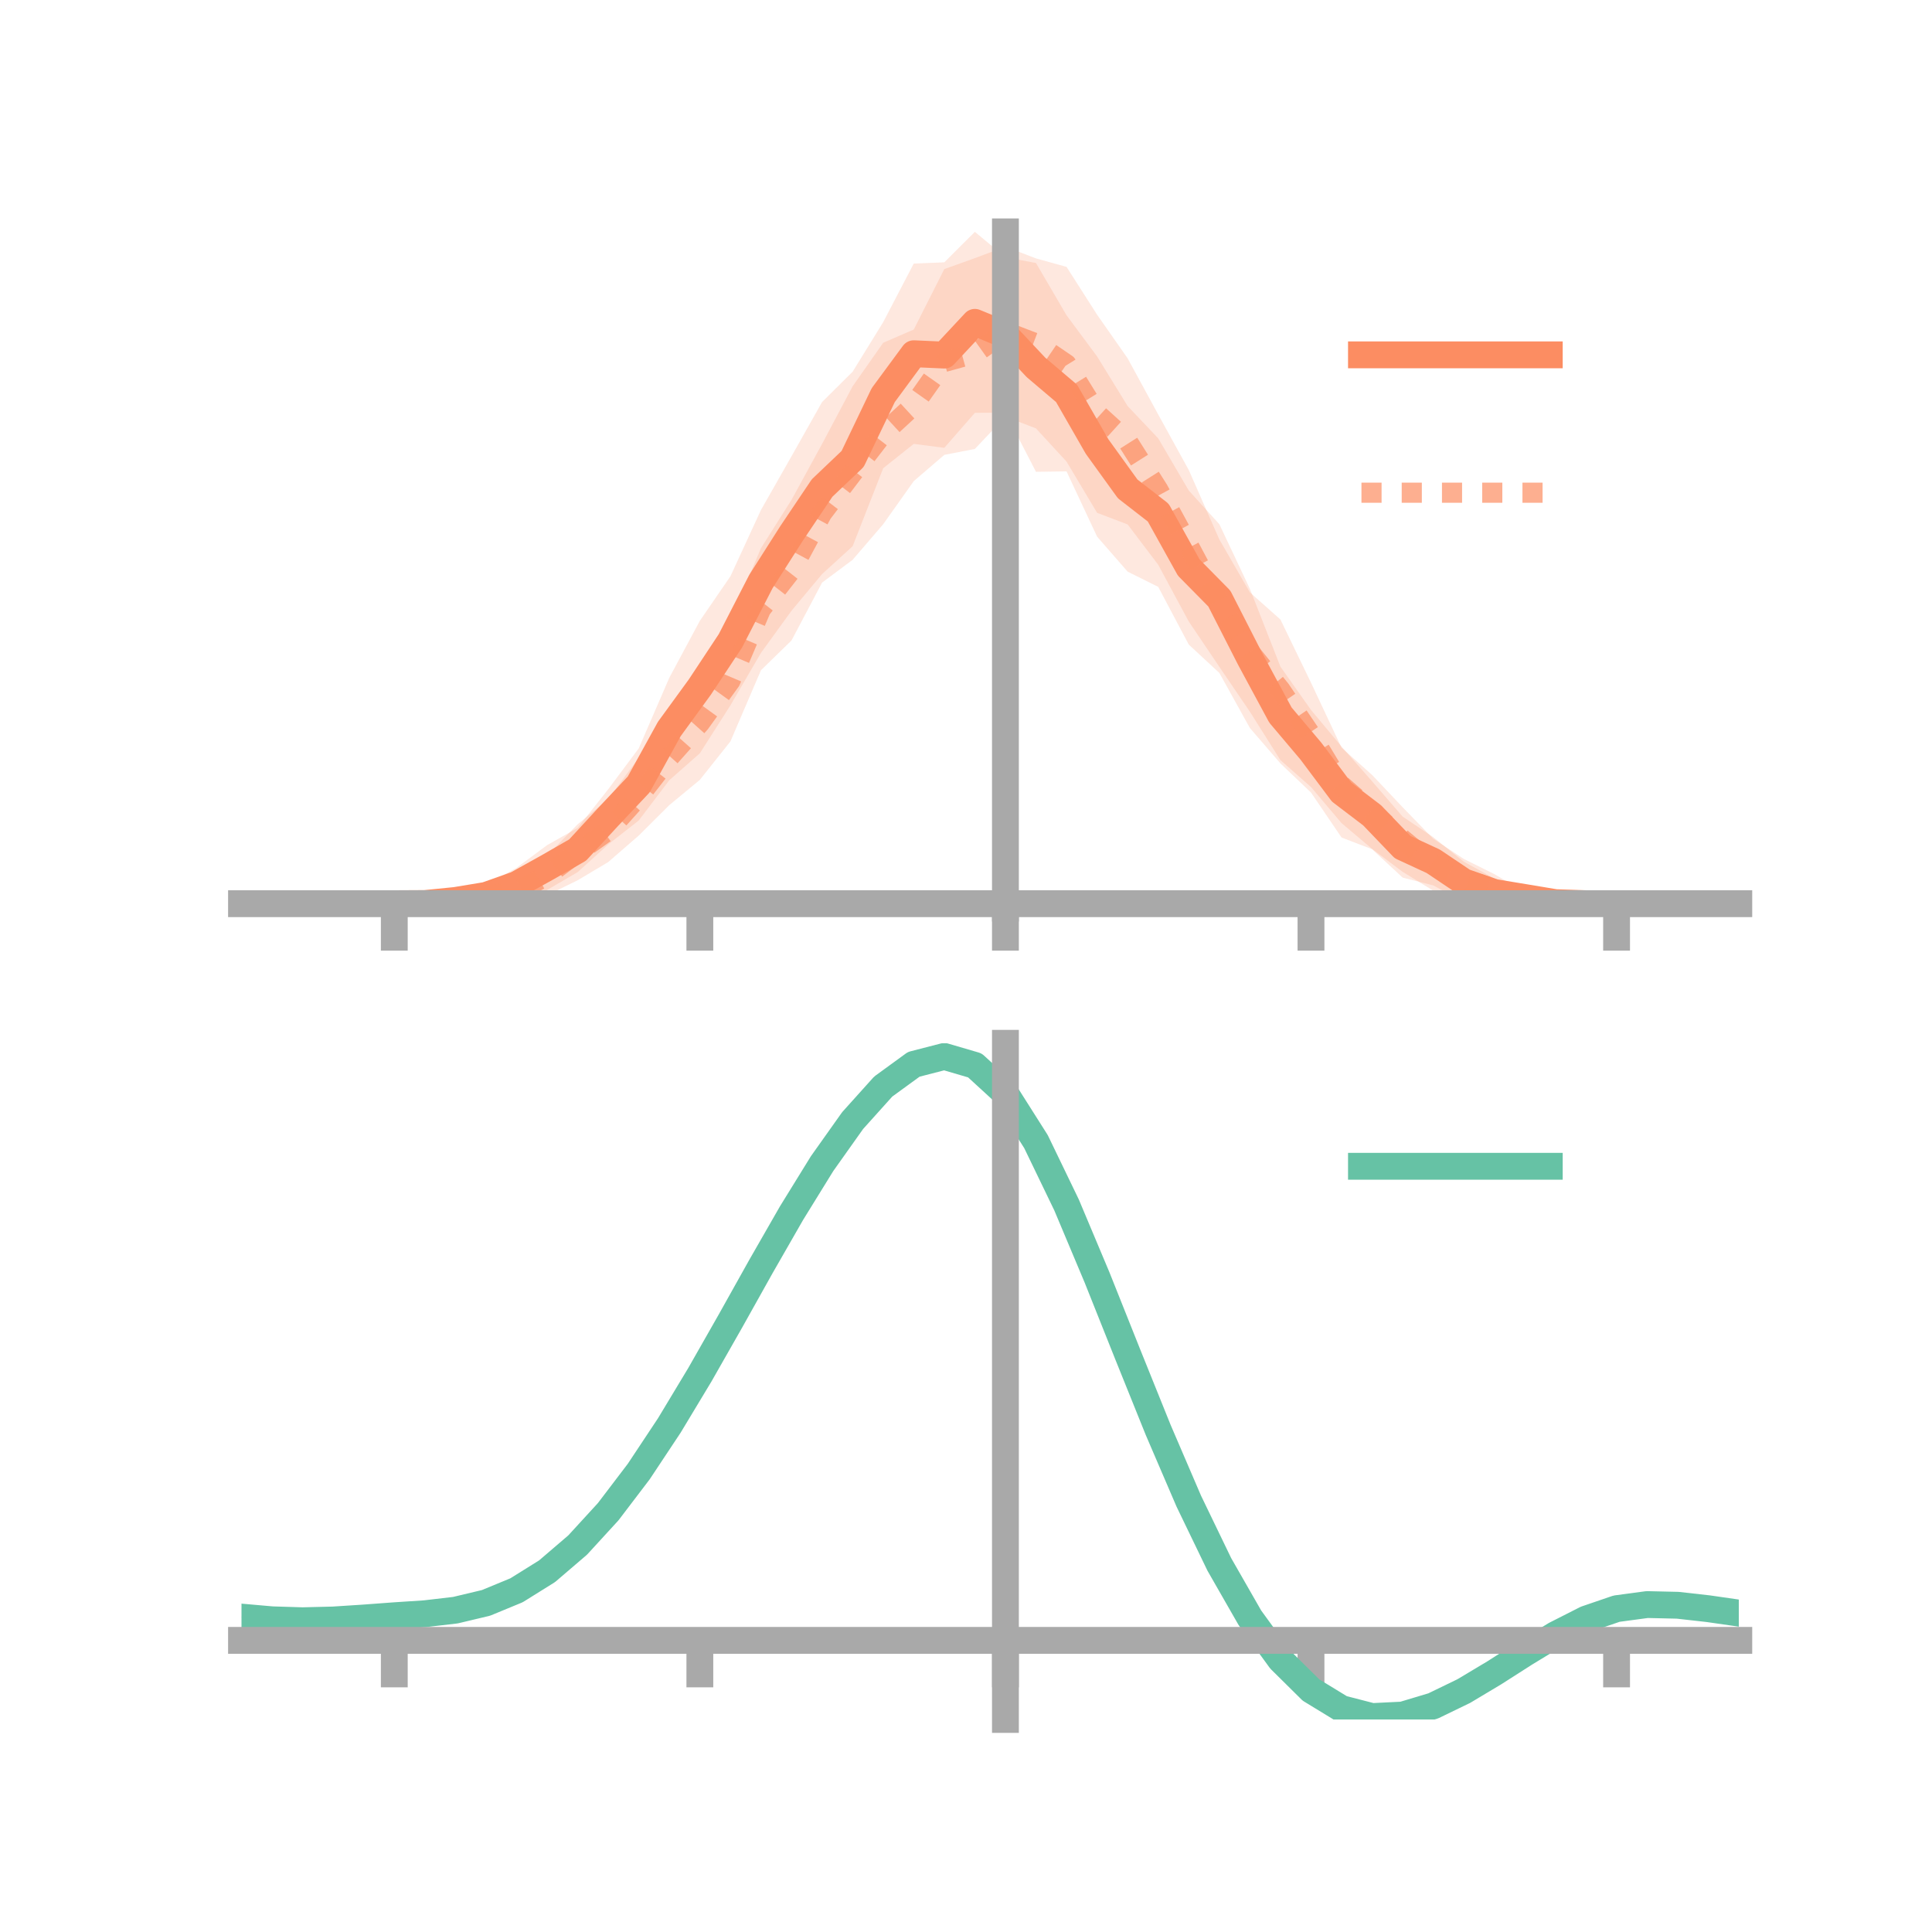 <?xml version="1.0" encoding="utf-8" standalone="no"?>
<!DOCTYPE svg PUBLIC "-//W3C//DTD SVG 1.1//EN"
  "http://www.w3.org/Graphics/SVG/1.1/DTD/svg11.dtd">
<!-- Created with matplotlib (https://matplotlib.org/) -->
<svg height="144pt" version="1.1" viewBox="0 0 144 144" width="144pt" xmlns="http://www.w3.org/2000/svg" xmlns:xlink="http://www.w3.org/1999/xlink">
 <defs>
  <style type="text/css">*{stroke-linecap:butt;stroke-linejoin:round;}</style>
 </defs>
 <g id="figure_1">
  <g id="patch_1">
   <path d="M 0 144 
L 144 144 
L 144 0 
L 0 0 
z
" style="fill:none;"/>
  </g>
  <g id="axes_1">
   <g id="patch_2">
    <path d="M 18 67.68 
L 129.6 67.68 
L 129.6 17.28 
L 18 17.28 
z
" style="fill:none;"/>
   </g>
   <g id="PolyCollection_1">
    <path clip-path="url(#p73b0fb09c6)" d="M 18 67.355 
L 18 67.355 
L 20.278 67.355 
L 22.555 67.355 
L 24.833 67.355 
L 27.11 67.355 
L 29.388 67.354 
L 31.665 67.306 
L 33.943 66.747 
L 36.22 65.95 
L 38.498 64.683 
L 40.776 62.994 
L 43.053 61.709 
L 45.331 58.829 
L 47.608 55.78 
L 49.886 50.518 
L 52.163 46.271 
L 54.441 42.954 
L 56.718 38.011 
L 58.996 34.006 
L 61.273 29.965 
L 63.551 27.704 
L 65.829 24.009 
L 68.106 19.645 
L 70.384 19.553 
L 72.661 17.28 
L 74.939 19.17 
L 77.216 19.604 
L 79.494 23.5 
L 81.771 26.567 
L 84.049 30.268 
L 86.327 32.673 
L 88.604 36.562 
L 90.882 39.069 
L 93.159 43.889 
L 95.437 49.692 
L 97.714 52.914 
L 99.992 55.646 
L 102.269 58.239 
L 104.547 60.867 
L 106.824 62.396 
L 109.102 64.225 
L 111.38 65.474 
L 113.657 66.122 
L 115.935 66.874 
L 118.212 67.355 
L 120.49 67.355 
L 122.767 67.355 
L 125.045 67.355 
L 127.322 67.355 
L 129.6 67.355 
L 129.6 67.355 
L 129.6 67.355 
L 127.322 67.355 
L 125.045 67.355 
L 122.767 67.355 
L 120.49 67.355 
L 118.212 67.355 
L 115.935 67.68 
L 113.657 67.672 
L 111.38 67.569 
L 109.102 67.225 
L 106.824 65.991 
L 104.547 65.414 
L 102.269 63.297 
L 99.992 62.424 
L 97.714 59.071 
L 95.437 56.902 
L 93.159 54.259 
L 90.882 50.155 
L 88.604 48.043 
L 86.327 43.741 
L 84.049 42.608 
L 81.771 39.998 
L 79.494 35.134 
L 77.216 35.166 
L 74.939 30.754 
L 72.661 30.771 
L 70.384 33.379 
L 68.106 33.084 
L 65.829 34.898 
L 63.551 40.711 
L 61.273 42.788 
L 58.996 45.519 
L 56.718 48.661 
L 54.441 52.573 
L 52.163 56.144 
L 49.886 58.153 
L 47.608 61.154 
L 45.331 62.939 
L 43.053 65.005 
L 40.776 66.334 
L 38.498 67.179 
L 36.22 67.527 
L 33.943 67.483 
L 31.665 67.379 
L 29.388 67.356 
L 27.11 67.355 
L 24.833 67.355 
L 22.555 67.355 
L 20.278 67.355 
L 18 67.355 
z
" style="fill:#fc8d62;fill-opacity:0.2;"/>
   </g>
   <g id="PolyCollection_2">
    <path clip-path="url(#p73b0fb09c6)" d="M 18 67.355 
L 18 67.355 
L 20.278 67.355 
L 22.555 67.355 
L 24.833 67.355 
L 27.11 67.355 
L 29.388 67.354 
L 31.665 67.187 
L 33.943 66.708 
L 36.22 65.982 
L 38.498 65.8 
L 40.776 63.775 
L 43.053 61.438 
L 45.331 59.561 
L 47.608 56.481 
L 49.886 52.895 
L 52.163 49.669 
L 54.441 46.236 
L 56.718 40.858 
L 58.996 37.255 
L 61.273 33.088 
L 63.551 28.791 
L 65.829 25.547 
L 68.106 24.561 
L 70.384 20.056 
L 72.661 19.24 
L 74.939 18.386 
L 77.216 19.261 
L 79.494 19.892 
L 81.771 23.456 
L 84.049 26.711 
L 86.327 30.895 
L 88.604 35.032 
L 90.882 40.207 
L 93.159 44.152 
L 95.437 46.177 
L 97.714 50.884 
L 99.992 55.729 
L 102.269 57.762 
L 104.547 60.17 
L 106.824 62.514 
L 109.102 64.02 
L 111.38 65.151 
L 113.657 66.492 
L 115.935 67.053 
L 118.212 67.34 
L 120.49 67.355 
L 122.767 67.355 
L 125.045 67.355 
L 127.322 67.355 
L 129.6 67.355 
L 129.6 67.355 
L 129.6 67.355 
L 127.322 67.355 
L 125.045 67.355 
L 122.767 67.355 
L 120.49 67.355 
L 118.212 67.376 
L 115.935 67.51 
L 113.657 67.585 
L 111.38 67.378 
L 109.102 67.001 
L 106.824 66.384 
L 104.547 64.983 
L 102.269 63.274 
L 99.992 61.35 
L 97.714 58.66 
L 95.437 56.656 
L 93.159 53.047 
L 90.882 49.702 
L 88.604 46.325 
L 86.327 42.095 
L 84.049 39.09 
L 81.771 38.222 
L 79.494 34.406 
L 77.216 31.931 
L 74.939 31.055 
L 72.661 33.461 
L 70.384 33.903 
L 68.106 35.86 
L 65.829 39.071 
L 63.551 41.725 
L 61.273 43.424 
L 58.996 47.735 
L 56.718 49.955 
L 54.441 55.262 
L 52.163 58.125 
L 49.886 60.009 
L 47.608 62.279 
L 45.331 64.255 
L 43.053 65.612 
L 40.776 66.726 
L 38.498 67.223 
L 36.22 67.486 
L 33.943 67.559 
L 31.665 67.456 
L 29.388 67.356 
L 27.11 67.355 
L 24.833 67.355 
L 22.555 67.355 
L 20.278 67.355 
L 18 67.355 
z
" style="fill:#fc8d62;fill-opacity:0.2;"/>
   </g>
   <g id="matplotlib.axis_1">
    <g id="xtick_1">
     <g id="line2d_1">
      <defs>
       <path d="M 0 0 
L 0 3.5 
" id="maa1de1ca01" style="stroke:#a9a9a9;stroke-width:2;"/>
      </defs>
      <g>
       <use style="fill:#a9a9a9;stroke:#a9a9a9;stroke-width:2;" x="29.388" xlink:href="#maa1de1ca01" y="67.355"/>
      </g>
     </g>
    </g>
    <g id="xtick_2">
     <g id="line2d_2">
      <g>
       <use style="fill:#a9a9a9;stroke:#a9a9a9;stroke-width:2;" x="52.163" xlink:href="#maa1de1ca01" y="67.355"/>
      </g>
     </g>
    </g>
    <g id="xtick_3">
     <g id="line2d_3">
      <g>
       <use style="fill:#a9a9a9;stroke:#a9a9a9;stroke-width:2;" x="74.939" xlink:href="#maa1de1ca01" y="67.355"/>
      </g>
     </g>
    </g>
    <g id="xtick_4">
     <g id="line2d_4">
      <g>
       <use style="fill:#a9a9a9;stroke:#a9a9a9;stroke-width:2;" x="97.714" xlink:href="#maa1de1ca01" y="67.355"/>
      </g>
     </g>
    </g>
    <g id="xtick_5">
     <g id="line2d_5">
      <g>
       <use style="fill:#a9a9a9;stroke:#a9a9a9;stroke-width:2;" x="120.49" xlink:href="#maa1de1ca01" y="67.355"/>
      </g>
     </g>
    </g>
   </g>
   <g id="matplotlib.axis_2"/>
   <g id="line2d_6">
    <path clip-path="url(#p73b0fb09c6)" d="M 18 67.355 
L 20.278 67.355 
L 22.555 67.355 
L 24.833 67.355 
L 27.11 67.355 
L 29.388 67.355 
L 31.665 67.343 
L 33.943 67.115 
L 36.22 66.739 
L 38.498 65.931 
L 40.776 64.664 
L 43.053 63.357 
L 45.331 60.884 
L 47.608 58.467 
L 49.886 54.335 
L 52.163 51.207 
L 54.441 47.763 
L 56.718 43.336 
L 58.996 39.762 
L 61.273 36.376 
L 63.551 34.207 
L 65.829 29.454 
L 68.106 26.365 
L 70.384 26.466 
L 72.661 24.026 
L 74.939 24.962 
L 77.216 27.385 
L 79.494 29.317 
L 81.771 33.283 
L 84.049 36.438 
L 86.327 38.207 
L 88.604 42.303 
L 90.882 44.612 
L 93.159 49.074 
L 95.437 53.297 
L 97.714 55.993 
L 99.992 59.035 
L 102.269 60.768 
L 104.547 63.141 
L 106.824 64.194 
L 109.102 65.725 
L 111.38 66.522 
L 113.657 66.897 
L 115.935 67.277 
L 118.212 67.355 
L 120.49 67.355 
L 122.767 67.355 
L 125.045 67.355 
L 127.322 67.355 
L 129.6 67.355 
" style="fill:none;stroke:#fc8d62;stroke-linecap:square;stroke-width:2;"/>
   </g>
   <g id="line2d_7">
    <path clip-path="url(#p73b0fb09c6)" d="M 18 67.355 
L 20.278 67.355 
L 22.555 67.355 
L 24.833 67.355 
L 27.11 67.355 
L 29.388 67.355 
L 31.665 67.322 
L 33.943 67.133 
L 36.22 66.734 
L 38.498 66.511 
L 40.776 65.25 
L 43.053 63.525 
L 45.331 61.908 
L 47.608 59.38 
L 49.886 56.452 
L 52.163 53.897 
L 54.441 50.749 
L 56.718 45.406 
L 58.996 42.495 
L 61.273 38.256 
L 63.551 35.258 
L 65.829 32.309 
L 68.106 30.21 
L 70.384 26.979 
L 72.661 26.35 
L 74.939 24.721 
L 77.216 25.596 
L 79.494 27.149 
L 81.771 30.839 
L 84.049 32.901 
L 86.327 36.495 
L 88.604 40.678 
L 90.882 44.955 
L 93.159 48.599 
L 95.437 51.416 
L 97.714 54.772 
L 99.992 58.54 
L 102.269 60.518 
L 104.547 62.577 
L 106.824 64.449 
L 109.102 65.511 
L 111.38 66.264 
L 113.657 67.038 
L 115.935 67.282 
L 118.212 67.358 
L 120.49 67.355 
L 122.767 67.355 
L 125.045 67.355 
L 127.322 67.355 
L 129.6 67.355 
" style="fill:none;stroke:#fc8d62;stroke-dasharray:1.5,1.5;stroke-dashoffset:0;stroke-opacity:0.7;stroke-width:1.5;"/>
   </g>
   <g id="patch_3">
    <path d="M 74.939 67.68 
L 74.939 17.28 
" style="fill:none;stroke:#a9a9a9;stroke-linecap:square;stroke-linejoin:miter;stroke-width:2;"/>
   </g>
   <g id="patch_4">
    <path d="M 129.6 67.68 
L 129.6 17.28 
" style="fill:none;"/>
   </g>
   <g id="patch_5">
    <path d="M 18 67.355 
L 129.6 67.355 
" style="fill:none;stroke:#a9a9a9;stroke-linecap:square;stroke-linejoin:miter;stroke-width:2;"/>
   </g>
   <g id="patch_6">
    <path d="M 18 17.28 
L 129.6 17.28 
" style="fill:none;"/>
   </g>
   <g id="legend_1">
    <g id="line2d_8">
     <path d="M 101.475 26.449 
L 115.475 26.449 
" style="fill:none;stroke:#fc8d62;stroke-linecap:square;stroke-width:2;"/>
    </g>
    <g id="line2d_9"/>
    <g id="text_1">
     <!--   -->
     <g transform="translate(121.075 28.899)scale(0.07 -0.07)">
      <defs>
       <path id="DejaVuSans-32"/>
      </defs>
      <use xlink:href="#DejaVuSans-32"/>
     </g>
    </g>
    <g id="line2d_10">
     <path d="M 101.475 36.724 
L 115.475 36.724 
" style="fill:none;stroke:#fc8d62;stroke-dasharray:1.5,1.5;stroke-dashoffset:0;stroke-opacity:0.7;stroke-width:1.5;"/>
    </g>
    <g id="line2d_11"/>
    <g id="text_2">
     <!--   -->
     <g transform="translate(121.075 39.174)scale(0.07 -0.07)">
      <use xlink:href="#DejaVuSans-32"/>
     </g>
    </g>
   </g>
  </g>
  <g id="axes_2">
   <g id="patch_7">
    <path d="M 18 128.16 
L 129.6 128.16 
L 129.6 77.76 
L 18 77.76 
z
" style="fill:none;"/>
   </g>
   <g id="PolyCollection_3">
    <path clip-path="url(#p95616a01c9)" d="M 18 120.572 
L 18 120.487 
L 20.278 120.697 
L 22.555 120.768 
L 24.833 120.705 
L 27.11 120.55 
L 29.388 120.373 
L 31.665 120.218 
L 33.943 119.946 
L 36.22 119.398 
L 38.498 118.448 
L 40.776 117.004 
L 43.053 115.015 
L 45.331 112.473 
L 47.608 109.408 
L 49.886 105.889 
L 52.163 102.015 
L 54.441 97.917 
L 56.718 93.748 
L 58.996 89.683 
L 61.273 85.912 
L 63.551 82.633 
L 65.829 80.048 
L 68.106 78.359 
L 70.384 77.76 
L 72.661 78.438 
L 74.939 80.561 
L 77.216 84.206 
L 79.494 88.997 
L 81.771 94.496 
L 84.049 100.296 
L 86.327 106.04 
L 88.604 111.429 
L 90.882 116.228 
L 93.159 120.269 
L 95.437 123.449 
L 97.714 125.729 
L 99.992 127.131 
L 102.269 127.725 
L 104.547 127.619 
L 106.824 126.949 
L 109.102 125.864 
L 111.38 124.526 
L 113.657 123.096 
L 115.935 121.733 
L 118.212 120.59 
L 120.49 119.817 
L 122.767 119.514 
L 125.045 119.571 
L 127.322 119.836 
L 129.6 120.176 
L 129.6 120.286 
L 129.6 120.286 
L 127.322 119.97 
L 125.045 119.723 
L 122.767 119.677 
L 120.49 119.985 
L 118.212 120.769 
L 115.935 121.942 
L 113.657 123.351 
L 111.38 124.834 
L 109.102 126.222 
L 106.824 127.344 
L 104.547 128.04 
L 102.269 128.16 
L 99.992 127.578 
L 97.714 126.202 
L 95.437 123.975 
L 93.159 120.889 
L 90.882 116.979 
L 88.604 112.34 
L 86.327 107.129 
L 84.049 101.57 
L 81.771 95.951 
L 79.494 90.618 
L 77.216 85.969 
L 74.939 82.432 
L 72.661 80.377 
L 70.384 79.722 
L 68.106 80.3 
L 65.829 81.925 
L 63.551 84.407 
L 61.273 87.55 
L 58.996 91.157 
L 56.718 95.039 
L 54.441 99.014 
L 52.163 102.917 
L 49.886 106.604 
L 47.608 109.954 
L 45.331 112.874 
L 43.053 115.304 
L 40.776 117.215 
L 38.498 118.615 
L 36.22 119.544 
L 33.943 120.08 
L 31.665 120.341 
L 29.388 120.484 
L 27.11 120.645 
L 24.833 120.782 
L 22.555 120.832 
L 20.278 120.763 
L 18 120.572 
z
" style="fill:#66c2a5;fill-opacity:0.2;"/>
   </g>
   <g id="matplotlib.axis_3">
    <g id="xtick_6">
     <g id="line2d_12">
      <g>
       <use style="fill:#a9a9a9;stroke:#a9a9a9;stroke-width:2;" x="29.388" xlink:href="#maa1de1ca01" y="122.264"/>
      </g>
     </g>
    </g>
    <g id="xtick_7">
     <g id="line2d_13">
      <g>
       <use style="fill:#a9a9a9;stroke:#a9a9a9;stroke-width:2;" x="52.163" xlink:href="#maa1de1ca01" y="122.264"/>
      </g>
     </g>
    </g>
    <g id="xtick_8">
     <g id="line2d_14">
      <g>
       <use style="fill:#a9a9a9;stroke:#a9a9a9;stroke-width:2;" x="74.939" xlink:href="#maa1de1ca01" y="122.264"/>
      </g>
     </g>
    </g>
    <g id="xtick_9">
     <g id="line2d_15">
      <g>
       <use style="fill:#a9a9a9;stroke:#a9a9a9;stroke-width:2;" x="97.714" xlink:href="#maa1de1ca01" y="122.264"/>
      </g>
     </g>
    </g>
    <g id="xtick_10">
     <g id="line2d_16">
      <g>
       <use style="fill:#a9a9a9;stroke:#a9a9a9;stroke-width:2;" x="120.49" xlink:href="#maa1de1ca01" y="122.264"/>
      </g>
     </g>
    </g>
   </g>
   <g id="matplotlib.axis_4"/>
   <g id="line2d_17">
    <path clip-path="url(#p95616a01c9)" d="M 18 120.53 
L 20.278 120.73 
L 22.555 120.8 
L 24.833 120.744 
L 27.11 120.597 
L 29.388 120.428 
L 31.665 120.279 
L 33.943 120.013 
L 36.22 119.471 
L 38.498 118.531 
L 40.776 117.11 
L 43.053 115.16 
L 45.331 112.674 
L 47.608 109.681 
L 49.886 106.247 
L 52.163 102.466 
L 54.441 98.465 
L 56.718 94.393 
L 58.996 90.42 
L 61.273 86.731 
L 63.551 83.52 
L 65.829 80.987 
L 68.106 79.329 
L 70.384 78.741 
L 72.661 79.408 
L 74.939 81.496 
L 77.216 85.088 
L 79.494 89.807 
L 81.771 95.223 
L 84.049 100.933 
L 86.327 106.585 
L 88.604 111.885 
L 90.882 116.603 
L 93.159 120.579 
L 95.437 123.712 
L 97.714 125.965 
L 99.992 127.355 
L 102.269 127.942 
L 104.547 127.83 
L 106.824 127.147 
L 109.102 126.043 
L 111.38 124.68 
L 113.657 123.224 
L 115.935 121.837 
L 118.212 120.68 
L 120.49 119.901 
L 122.767 119.595 
L 125.045 119.647 
L 127.322 119.903 
L 129.6 120.231 
" style="fill:none;stroke:#66c2a5;stroke-linecap:square;stroke-width:2;"/>
   </g>
   <g id="patch_8">
    <path d="M 74.939 128.16 
L 74.939 77.76 
" style="fill:none;stroke:#a9a9a9;stroke-linecap:square;stroke-linejoin:miter;stroke-width:2;"/>
   </g>
   <g id="patch_9">
    <path d="M 129.6 128.16 
L 129.6 77.76 
" style="fill:none;"/>
   </g>
   <g id="patch_10">
    <path d="M 18 122.264 
L 129.6 122.264 
" style="fill:none;stroke:#a9a9a9;stroke-linecap:square;stroke-linejoin:miter;stroke-width:2;"/>
   </g>
   <g id="patch_11">
    <path d="M 18 77.76 
L 129.6 77.76 
" style="fill:none;"/>
   </g>
   <g id="legend_2">
    <g id="line2d_18">
     <path d="M 101.475 86.929 
L 115.475 86.929 
" style="fill:none;stroke:#66c2a5;stroke-linecap:square;stroke-width:2;"/>
    </g>
    <g id="line2d_19"/>
    <g id="text_3">
     <!--   -->
     <g transform="translate(121.075 89.379)scale(0.07 -0.07)">
      <use xlink:href="#DejaVuSans-32"/>
     </g>
    </g>
   </g>
  </g>
 </g>
 <defs>
  <clipPath id="p73b0fb09c6">
   <rect height="50.4" width="111.6" x="18" y="17.28"/>
  </clipPath>
  <clipPath id="p95616a01c9">
   <rect height="50.4" width="111.6" x="18" y="77.76"/>
  </clipPath>
 </defs>
</svg>
